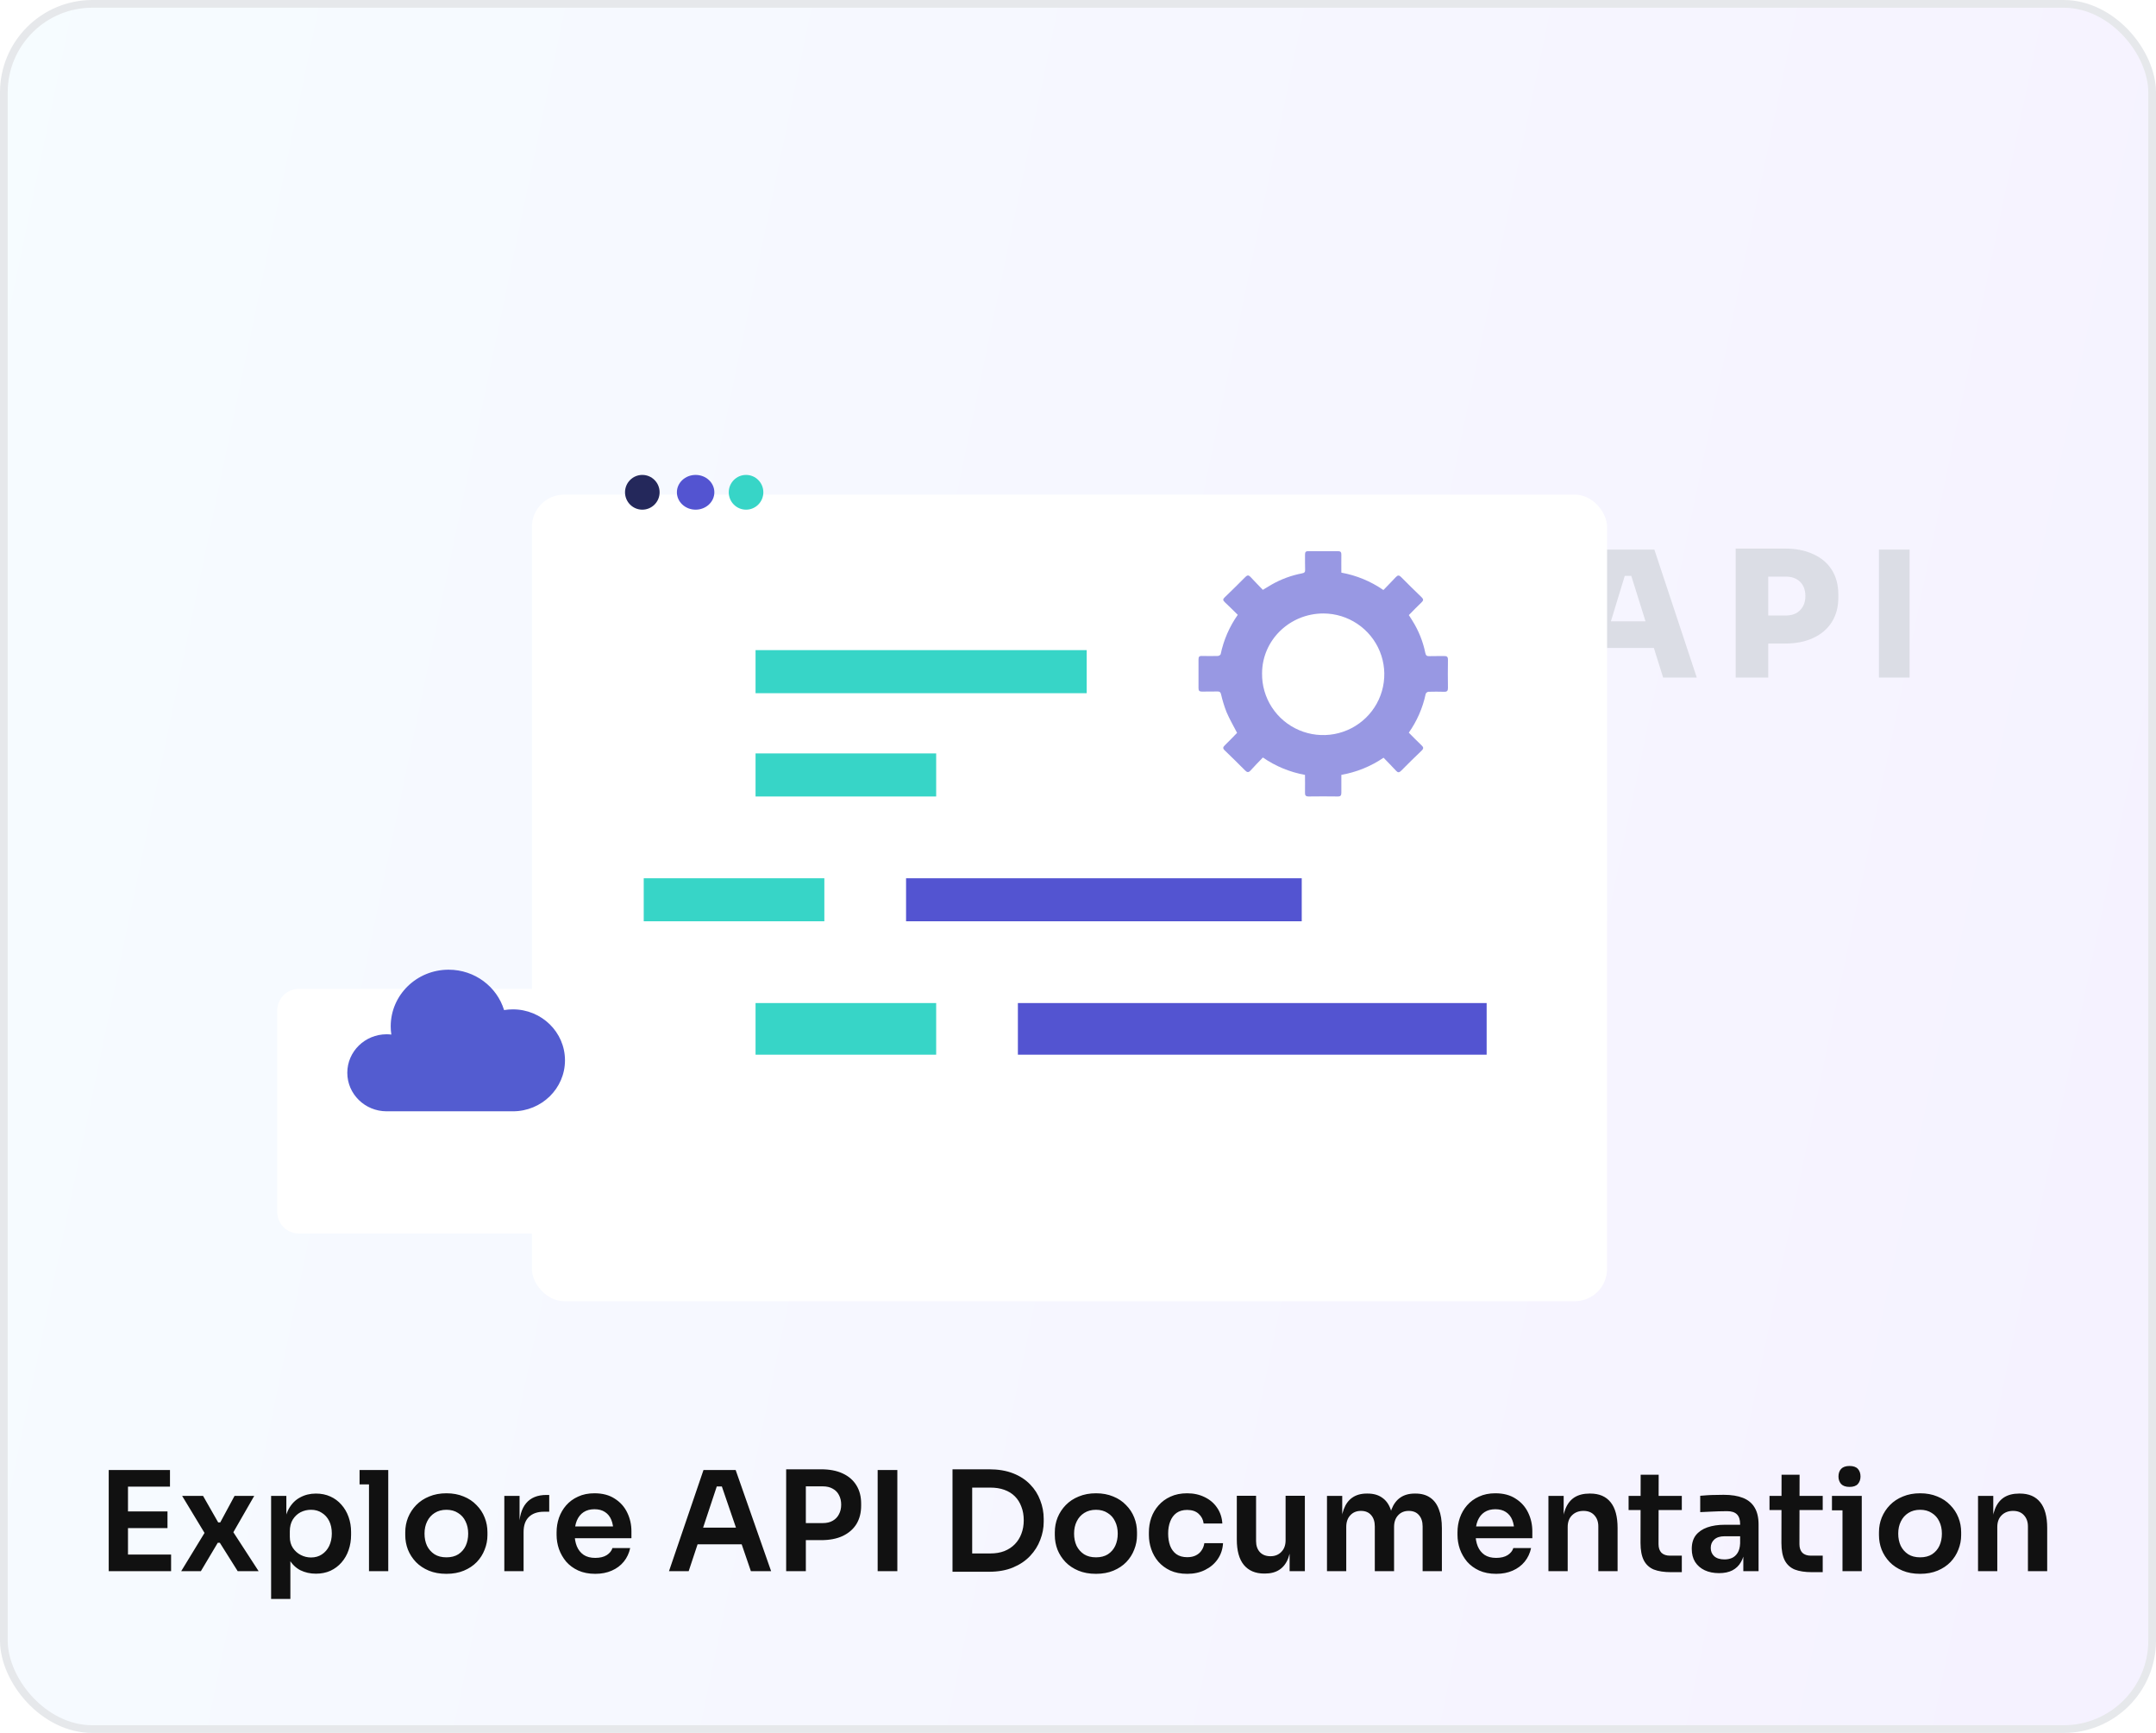 <svg width="280" height="225" viewBox="0 0 280 225" fill="none" xmlns="http://www.w3.org/2000/svg">
<rect x="0.5" y="0.5" width="279" height="224" rx="11.5" fill="url(#paint0_linear_238_7770)" fill-opacity="0.4"/>
<g clip-path="url(#clip0_238_7770)">
<path d="M202.749 87.971L208.073 71.361H214.854L220.36 87.971H215.991L211.714 74.319L212.92 74.774H209.916L211.145 74.319L206.981 87.971H202.749ZM207.095 84.126L208.369 80.667H214.672L215.946 84.126H207.095ZM229.189 83.557V79.916H231.919C232.435 79.916 232.882 79.818 233.261 79.621C233.641 79.408 233.936 79.112 234.149 78.733C234.361 78.354 234.467 77.906 234.467 77.391C234.467 76.86 234.361 76.405 234.149 76.026C233.936 75.646 233.641 75.358 233.261 75.161C232.882 74.964 232.435 74.865 231.919 74.865H229.189V71.225H231.805C233.231 71.225 234.46 71.467 235.491 71.953C236.538 72.423 237.342 73.106 237.903 74.001C238.464 74.895 238.745 75.965 238.745 77.209V77.573C238.745 78.801 238.464 79.863 237.903 80.758C237.342 81.653 236.538 82.343 235.491 82.829C234.46 83.314 233.231 83.557 231.805 83.557H229.189ZM225.412 87.971V71.225H229.644V87.971H225.412ZM244.018 87.971V71.361H248.25V87.971H244.018Z" fill="#DBDDE5"/>
<g filter="url(#filter0_d_238_7770)">
<rect x="69.079" y="52" width="139.632" height="104.724" rx="4.189" fill="white"/>
</g>
<path d="M83.417 66.174C84.657 66.174 85.663 65.164 85.663 63.918C85.663 62.672 84.657 61.662 83.417 61.662C82.177 61.662 81.172 62.672 81.172 63.918C81.172 65.164 82.177 66.174 83.417 66.174Z" fill="#24285B"/>
<path d="M90.341 66.174C91.684 66.174 92.773 65.164 92.773 63.918C92.773 62.672 91.684 61.662 90.341 61.662C88.997 61.662 87.908 62.672 87.908 63.918C87.908 65.164 88.997 66.174 90.341 66.174Z" fill="#5354D1"/>
<path d="M96.89 66.174C98.13 66.174 99.135 65.164 99.135 63.918C99.135 62.672 98.13 61.662 96.89 61.662C95.65 61.662 94.644 62.672 94.644 63.918C94.644 65.164 95.65 66.174 96.89 66.174Z" fill="#37D5C7"/>
<path d="M169.481 100.61C167.517 100.254 165.652 99.484 164.012 98.352C163.477 98.909 162.932 99.454 162.414 100.034C162.15 100.326 161.964 100.295 161.702 100.034C160.827 99.15 159.94 98.277 159.043 97.417C158.783 97.167 158.821 97.007 159.06 96.776C159.616 96.238 160.148 95.674 160.66 95.153C160.203 94.266 159.692 93.396 159.299 92.477C159 91.718 158.759 90.937 158.578 90.142C158.502 89.845 158.388 89.774 158.109 89.78C157.435 89.797 156.76 89.78 156.084 89.793C155.759 89.793 155.647 89.671 155.651 89.353C155.662 88.092 155.662 86.837 155.651 85.588C155.651 85.263 155.778 85.151 156.095 85.168C156.784 85.185 157.475 85.187 158.164 85.168C158.293 85.168 158.508 85.036 158.529 84.935C158.913 83.1 159.668 81.362 160.748 79.827C160.184 79.274 159.633 78.713 159.058 78.181C158.798 77.943 158.804 77.786 159.058 77.55C159.965 76.677 160.862 75.794 161.748 74.901C161.991 74.656 162.171 74.66 162.395 74.901C162.921 75.471 163.466 76.022 164.007 76.583C164.43 76.333 164.768 76.114 165.121 75.915C166.355 75.207 167.698 74.71 169.096 74.443C169.394 74.386 169.519 74.281 169.496 73.962C169.466 73.306 169.496 72.648 169.483 71.992C169.483 71.673 169.591 71.555 169.921 71.559C171.189 71.572 172.474 71.574 173.748 71.559C174.105 71.559 174.209 71.694 174.202 72.026C174.188 72.783 174.202 73.541 174.202 74.351C176.165 74.705 178.027 75.475 179.663 76.608C180.213 76.037 180.76 75.49 181.282 74.927C181.534 74.653 181.716 74.672 181.967 74.927C182.842 75.81 183.723 76.686 184.624 77.546C184.896 77.807 184.869 77.966 184.611 78.214C184.059 78.736 183.535 79.286 182.967 79.86C183.108 80.085 183.265 80.327 183.415 80.569C184.229 81.857 184.802 83.281 185.105 84.773C185.179 85.136 185.327 85.206 185.659 85.193C186.293 85.17 186.927 85.193 187.551 85.181C187.902 85.17 188.049 85.277 188.045 85.654C188.026 86.877 188.026 88.105 188.045 89.33C188.045 89.688 187.935 89.828 187.568 89.818C186.879 89.797 186.188 89.799 185.501 89.818C185.426 89.83 185.356 89.86 185.296 89.906C185.236 89.952 185.189 90.012 185.158 90.081C184.778 91.893 184.031 93.61 182.962 95.126C183.512 95.676 184.042 96.236 184.607 96.761C184.884 97.02 184.909 97.181 184.622 97.463C183.719 98.319 182.838 99.195 181.961 100.078C181.722 100.318 181.551 100.339 181.312 100.078C180.788 99.508 180.24 98.96 179.682 98.382C178.036 99.503 176.167 100.261 174.202 100.606C174.202 101.396 174.202 102.153 174.202 102.918C174.202 103.265 174.114 103.418 173.733 103.412C172.465 103.395 171.203 103.395 169.948 103.412C169.561 103.412 169.473 103.259 169.481 102.918C169.494 102.153 169.481 101.396 169.481 100.61ZM171.878 79.65C167.488 79.65 163.921 83.114 163.906 87.409C163.879 88.975 164.32 90.513 165.174 91.828C166.028 93.144 167.256 94.177 168.702 94.797C170.148 95.416 171.746 95.594 173.294 95.308C174.842 95.021 176.269 94.284 177.394 93.189C178.52 92.093 179.292 90.69 179.613 89.157C179.935 87.624 179.791 86.031 179.199 84.58C178.608 83.129 177.596 81.885 176.292 81.007C174.989 80.129 173.452 79.657 171.878 79.65Z" fill="#9898E3"/>
<path d="M169.056 114.03H117.671V119.618H169.056V114.03Z" fill="#5354D1"/>
<path d="M193.072 130.236H132.193V136.942H193.072V130.236Z" fill="#5354D1"/>
<path d="M121.581 130.236H98.123V136.942H121.581V130.236Z" fill="#37D5C7"/>
<path d="M107.059 114.03H83.601V119.618H107.059V114.03Z" fill="#37D5C7"/>
<path d="M141.129 84.412H98.123V90H141.129V84.412Z" fill="#37D5C7"/>
<path d="M121.581 97.824H98.123V103.412H121.581V97.824Z" fill="#37D5C7"/>
<g filter="url(#filter1_d_238_7770)">
<path d="M79.173 119.192H38.825C37.265 119.192 36 120.457 36 122.017V148.138C36 149.698 37.265 150.962 38.825 150.962H79.173C80.734 150.962 81.998 149.698 81.998 148.138V122.017C81.998 120.457 80.734 119.192 79.173 119.192Z" fill="white"/>
</g>
<path d="M73.374 137.67C73.374 141.324 70.343 144.289 66.607 144.289H50.216C47.392 144.289 45.104 142.048 45.104 139.286C45.104 136.527 47.392 134.287 50.216 134.287C50.423 134.287 50.623 134.304 50.823 134.325C50.769 133.971 50.742 133.614 50.742 133.256C50.742 129.196 54.108 125.903 58.262 125.903C61.664 125.903 64.536 128.112 65.465 131.146C65.843 131.084 66.225 131.053 66.609 131.053C70.343 131.053 73.374 134.013 73.374 137.67Z" fill="#535CD0"/>
</g>
<path d="M14.12 204V190.86H16.622V204H14.12ZM16.262 204V201.84H22.22V204H16.262ZM16.262 198.402V196.242H21.752V198.402H16.262ZM16.262 193.02V190.86H22.076V193.02H16.262ZM23.529 204L26.715 198.78L26.661 199.194L23.655 194.226H26.373L28.335 197.664H28.605L30.459 194.226H33.015L30.171 199.176L30.225 198.816L33.591 204H30.873L28.551 200.31H28.281L26.085 204H23.529ZM35.209 207.6V194.226H37.189V198.438L36.883 198.42C36.931 197.424 37.135 196.59 37.495 195.918C37.867 195.246 38.359 194.748 38.971 194.424C39.583 194.088 40.267 193.92 41.023 193.92C41.719 193.92 42.343 194.046 42.895 194.298C43.459 194.55 43.939 194.904 44.335 195.36C44.743 195.816 45.055 196.35 45.271 196.962C45.487 197.562 45.595 198.21 45.595 198.906V199.284C45.595 199.992 45.487 200.652 45.271 201.264C45.067 201.864 44.761 202.398 44.353 202.866C43.957 203.322 43.477 203.682 42.913 203.946C42.349 204.198 41.719 204.324 41.023 204.324C40.291 204.324 39.619 204.174 39.007 203.874C38.407 203.562 37.921 203.088 37.549 202.452C37.177 201.804 36.967 200.97 36.919 199.95L37.711 201.156V207.6H35.209ZM40.393 202.218C40.933 202.218 41.401 202.086 41.797 201.822C42.205 201.558 42.523 201.192 42.751 200.724C42.979 200.244 43.093 199.704 43.093 199.104C43.093 198.48 42.979 197.94 42.751 197.484C42.523 197.028 42.205 196.674 41.797 196.422C41.401 196.158 40.933 196.026 40.393 196.026C39.901 196.026 39.445 196.134 39.025 196.35C38.617 196.566 38.281 196.884 38.017 197.304C37.765 197.724 37.639 198.228 37.639 198.816V199.536C37.639 200.1 37.771 200.58 38.035 200.976C38.299 201.372 38.641 201.678 39.061 201.894C39.481 202.11 39.925 202.218 40.393 202.218ZM47.921 204V190.86H50.423V204H47.921ZM46.697 192.732V190.86H50.423V192.732H46.697ZM57.977 204.342C57.113 204.342 56.351 204.204 55.691 203.928C55.031 203.652 54.473 203.28 54.017 202.812C53.561 202.332 53.213 201.792 52.973 201.192C52.745 200.592 52.631 199.968 52.631 199.32V198.942C52.631 198.27 52.751 197.634 52.991 197.034C53.243 196.422 53.597 195.882 54.053 195.414C54.521 194.934 55.085 194.562 55.745 194.298C56.405 194.022 57.149 193.884 57.977 193.884C58.805 193.884 59.549 194.022 60.209 194.298C60.869 194.562 61.427 194.934 61.883 195.414C62.351 195.882 62.705 196.422 62.945 197.034C63.185 197.634 63.305 198.27 63.305 198.942V199.32C63.305 199.968 63.185 200.592 62.945 201.192C62.717 201.792 62.375 202.332 61.919 202.812C61.463 203.28 60.905 203.652 60.245 203.928C59.585 204.204 58.829 204.342 57.977 204.342ZM57.977 202.2C58.589 202.2 59.105 202.068 59.525 201.804C59.945 201.528 60.263 201.162 60.479 200.706C60.695 200.238 60.803 199.71 60.803 199.122C60.803 198.522 60.689 197.994 60.461 197.538C60.245 197.07 59.921 196.704 59.489 196.44C59.069 196.164 58.565 196.026 57.977 196.026C57.389 196.026 56.879 196.164 56.447 196.44C56.027 196.704 55.703 197.07 55.475 197.538C55.247 197.994 55.133 198.522 55.133 199.122C55.133 199.71 55.241 200.238 55.457 200.706C55.685 201.162 56.009 201.528 56.429 201.804C56.849 202.068 57.365 202.2 57.977 202.2ZM65.496 204V194.226H67.476V198.366H67.422C67.422 196.962 67.722 195.9 68.322 195.18C68.922 194.46 69.804 194.1 70.968 194.1H71.328V196.278H70.644C69.804 196.278 69.15 196.506 68.682 196.962C68.226 197.406 67.998 198.054 67.998 198.906V204H65.496ZM77.306 204.342C76.466 204.342 75.728 204.198 75.092 203.91C74.468 203.622 73.946 203.238 73.526 202.758C73.118 202.266 72.806 201.72 72.59 201.12C72.386 200.52 72.284 199.908 72.284 199.284V198.942C72.284 198.294 72.386 197.67 72.59 197.07C72.806 196.458 73.118 195.918 73.526 195.45C73.946 194.97 74.462 194.592 75.074 194.316C75.686 194.028 76.394 193.884 77.198 193.884C78.254 193.884 79.136 194.118 79.844 194.586C80.564 195.042 81.104 195.648 81.464 196.404C81.824 197.148 82.004 197.952 82.004 198.816V199.716H73.346V198.186H80.438L79.664 198.942C79.664 198.318 79.574 197.784 79.394 197.34C79.214 196.896 78.938 196.554 78.566 196.314C78.206 196.074 77.75 195.954 77.198 195.954C76.646 195.954 76.178 196.08 75.794 196.332C75.41 196.584 75.116 196.95 74.912 197.43C74.72 197.898 74.624 198.462 74.624 199.122C74.624 199.734 74.72 200.28 74.912 200.76C75.104 201.228 75.398 201.6 75.794 201.876C76.19 202.14 76.694 202.272 77.306 202.272C77.918 202.272 78.416 202.152 78.8 201.912C79.184 201.66 79.43 201.354 79.538 200.994H81.842C81.698 201.666 81.422 202.254 81.014 202.758C80.606 203.262 80.084 203.652 79.448 203.928C78.824 204.204 78.11 204.342 77.306 204.342ZM86.881 204L91.363 190.86H95.539L100.147 204H97.519L93.613 192.606L94.531 193.002H92.281L93.217 192.606L89.437 204H86.881ZM90.013 200.508L90.823 198.348H96.151L96.943 200.508H90.013ZM104.295 199.968V197.754H106.851C107.367 197.754 107.799 197.652 108.147 197.448C108.507 197.244 108.777 196.962 108.957 196.602C109.149 196.242 109.245 195.828 109.245 195.36C109.245 194.892 109.149 194.478 108.957 194.118C108.777 193.758 108.507 193.482 108.147 193.29C107.799 193.086 107.367 192.984 106.851 192.984H104.295V190.77H106.635C107.739 190.77 108.675 190.95 109.443 191.31C110.223 191.67 110.817 192.186 111.225 192.858C111.633 193.518 111.837 194.304 111.837 195.216V195.504C111.837 196.416 111.633 197.208 111.225 197.88C110.817 198.54 110.223 199.056 109.443 199.428C108.675 199.788 107.739 199.968 106.635 199.968H104.295ZM102.099 204V190.77H104.655V204H102.099ZM113.982 204V190.86H116.538V204H113.982ZM125.898 204.072V201.696H128.616C129.3 201.696 129.906 201.594 130.434 201.39C130.974 201.174 131.43 200.874 131.802 200.49C132.174 200.106 132.456 199.656 132.648 199.14C132.852 198.612 132.954 198.03 132.954 197.394C132.954 196.734 132.852 196.146 132.648 195.63C132.456 195.102 132.174 194.652 131.802 194.28C131.43 193.908 130.974 193.626 130.434 193.434C129.906 193.242 129.3 193.146 128.616 193.146H125.898V190.77H128.454C129.642 190.77 130.68 190.944 131.568 191.292C132.456 191.64 133.194 192.12 133.782 192.732C134.37 193.332 134.808 194.022 135.096 194.802C135.396 195.57 135.546 196.368 135.546 197.196V197.592C135.546 198.384 135.396 199.164 135.096 199.932C134.808 200.7 134.37 201.396 133.782 202.02C133.194 202.644 132.456 203.142 131.568 203.514C130.68 203.886 129.642 204.072 128.454 204.072H125.898ZM123.702 204.072V190.77H126.258V204.072H123.702ZM142.335 204.342C141.471 204.342 140.709 204.204 140.049 203.928C139.389 203.652 138.831 203.28 138.375 202.812C137.919 202.332 137.571 201.792 137.331 201.192C137.103 200.592 136.989 199.968 136.989 199.32V198.942C136.989 198.27 137.109 197.634 137.349 197.034C137.601 196.422 137.955 195.882 138.411 195.414C138.879 194.934 139.443 194.562 140.103 194.298C140.763 194.022 141.507 193.884 142.335 193.884C143.163 193.884 143.907 194.022 144.567 194.298C145.227 194.562 145.785 194.934 146.241 195.414C146.709 195.882 147.063 196.422 147.303 197.034C147.543 197.634 147.663 198.27 147.663 198.942V199.32C147.663 199.968 147.543 200.592 147.303 201.192C147.075 201.792 146.733 202.332 146.277 202.812C145.821 203.28 145.263 203.652 144.603 203.928C143.943 204.204 143.187 204.342 142.335 204.342ZM142.335 202.2C142.947 202.2 143.463 202.068 143.883 201.804C144.303 201.528 144.621 201.162 144.837 200.706C145.053 200.238 145.161 199.71 145.161 199.122C145.161 198.522 145.047 197.994 144.819 197.538C144.603 197.07 144.279 196.704 143.847 196.44C143.427 196.164 142.923 196.026 142.335 196.026C141.747 196.026 141.237 196.164 140.805 196.44C140.385 196.704 140.061 197.07 139.833 197.538C139.605 197.994 139.491 198.522 139.491 199.122C139.491 199.71 139.599 200.238 139.815 200.706C140.043 201.162 140.367 201.528 140.787 201.804C141.207 202.068 141.723 202.2 142.335 202.2ZM154.192 204.342C153.34 204.342 152.602 204.198 151.978 203.91C151.366 203.622 150.85 203.238 150.43 202.758C150.022 202.278 149.716 201.738 149.512 201.138C149.308 200.538 149.206 199.926 149.206 199.302V198.96C149.206 198.3 149.308 197.67 149.512 197.07C149.728 196.458 150.046 195.918 150.466 195.45C150.886 194.97 151.402 194.592 152.014 194.316C152.638 194.028 153.358 193.884 154.174 193.884C155.026 193.884 155.788 194.052 156.46 194.388C157.132 194.712 157.666 195.168 158.062 195.756C158.47 196.344 158.698 197.028 158.746 197.808H156.316C156.256 197.304 156.04 196.884 155.668 196.548C155.308 196.212 154.81 196.044 154.174 196.044C153.622 196.044 153.16 196.176 152.788 196.44C152.428 196.704 152.158 197.07 151.978 197.538C151.798 197.994 151.708 198.522 151.708 199.122C151.708 199.698 151.792 200.22 151.96 200.688C152.14 201.156 152.41 201.522 152.77 201.786C153.142 202.05 153.616 202.182 154.192 202.182C154.624 202.182 154.996 202.104 155.308 201.948C155.62 201.792 155.866 201.576 156.046 201.3C156.238 201.024 156.358 200.712 156.406 200.364H158.836C158.788 201.156 158.554 201.852 158.134 202.452C157.726 203.04 157.18 203.502 156.496 203.838C155.824 204.174 155.056 204.342 154.192 204.342ZM164.17 204.306C163.042 204.306 162.166 203.934 161.542 203.19C160.93 202.446 160.624 201.342 160.624 199.878V194.208H163.126V200.094C163.126 200.694 163.294 201.174 163.63 201.534C163.966 201.882 164.422 202.056 164.998 202.056C165.574 202.056 166.042 201.87 166.402 201.498C166.774 201.126 166.96 200.622 166.96 199.986V194.208H169.462V204H167.482V199.842H167.68C167.68 200.826 167.554 201.648 167.302 202.308C167.05 202.968 166.672 203.466 166.168 203.802C165.664 204.138 165.034 204.306 164.278 204.306H164.17ZM172.336 204V194.226H174.316V198.42H174.136C174.136 197.436 174.262 196.614 174.514 195.954C174.766 195.282 175.138 194.778 175.63 194.442C176.134 194.094 176.758 193.92 177.502 193.92H177.61C178.366 193.92 178.99 194.094 179.482 194.442C179.986 194.778 180.358 195.282 180.598 195.954C180.85 196.614 180.976 197.436 180.976 198.42H180.346C180.346 197.436 180.472 196.614 180.724 195.954C180.988 195.282 181.366 194.778 181.858 194.442C182.362 194.094 182.986 193.92 183.73 193.92H183.838C184.594 193.92 185.224 194.094 185.728 194.442C186.232 194.778 186.61 195.282 186.862 195.954C187.126 196.614 187.258 197.436 187.258 198.42V204H184.756V198.186C184.756 197.574 184.6 197.088 184.288 196.728C183.976 196.356 183.532 196.17 182.956 196.17C182.38 196.17 181.918 196.362 181.57 196.746C181.222 197.118 181.048 197.622 181.048 198.258V204H178.546V198.186C178.546 197.574 178.39 197.088 178.078 196.728C177.766 196.356 177.322 196.17 176.746 196.17C176.17 196.17 175.708 196.362 175.36 196.746C175.012 197.118 174.838 197.622 174.838 198.258V204H172.336ZM194.306 204.342C193.466 204.342 192.728 204.198 192.092 203.91C191.468 203.622 190.946 203.238 190.526 202.758C190.118 202.266 189.806 201.72 189.59 201.12C189.386 200.52 189.284 199.908 189.284 199.284V198.942C189.284 198.294 189.386 197.67 189.59 197.07C189.806 196.458 190.118 195.918 190.526 195.45C190.946 194.97 191.462 194.592 192.074 194.316C192.686 194.028 193.394 193.884 194.198 193.884C195.254 193.884 196.136 194.118 196.844 194.586C197.564 195.042 198.104 195.648 198.464 196.404C198.824 197.148 199.004 197.952 199.004 198.816V199.716H190.346V198.186H197.438L196.664 198.942C196.664 198.318 196.574 197.784 196.394 197.34C196.214 196.896 195.938 196.554 195.566 196.314C195.206 196.074 194.75 195.954 194.198 195.954C193.646 195.954 193.178 196.08 192.794 196.332C192.41 196.584 192.116 196.95 191.912 197.43C191.72 197.898 191.624 198.462 191.624 199.122C191.624 199.734 191.72 200.28 191.912 200.76C192.104 201.228 192.398 201.6 192.794 201.876C193.19 202.14 193.694 202.272 194.306 202.272C194.918 202.272 195.416 202.152 195.8 201.912C196.184 201.66 196.43 201.354 196.538 200.994H198.842C198.698 201.666 198.422 202.254 198.014 202.758C197.606 203.262 197.084 203.652 196.448 203.928C195.824 204.204 195.11 204.342 194.306 204.342ZM201.094 204V194.226H203.074V198.42H202.894C202.894 197.424 203.026 196.596 203.29 195.936C203.554 195.264 203.944 194.76 204.46 194.424C204.988 194.088 205.642 193.92 206.422 193.92H206.53C207.694 193.92 208.576 194.298 209.176 195.054C209.776 195.798 210.076 196.914 210.076 198.402V204H207.574V198.186C207.574 197.586 207.4 197.1 207.052 196.728C206.716 196.356 206.248 196.17 205.648 196.17C205.036 196.17 204.538 196.362 204.154 196.746C203.782 197.118 203.596 197.622 203.596 198.258V204H201.094ZM217.014 204.126C216.114 204.126 215.37 204.012 214.782 203.784C214.206 203.544 213.774 203.148 213.486 202.596C213.198 202.032 213.054 201.276 213.054 200.328L213.072 191.472H215.412L215.394 200.49C215.394 200.97 215.52 201.342 215.772 201.606C216.036 201.858 216.408 201.984 216.888 201.984H218.418V204.126H217.014ZM211.506 196.062V194.226H218.418V196.062H211.506ZM226.405 204V201.102H225.991V197.88C225.991 197.316 225.853 196.896 225.577 196.62C225.301 196.344 224.875 196.206 224.299 196.206C223.999 196.206 223.639 196.212 223.219 196.224C222.799 196.236 222.373 196.254 221.941 196.278C221.521 196.29 221.143 196.308 220.807 196.332V194.208C221.083 194.184 221.395 194.16 221.743 194.136C222.091 194.112 222.445 194.1 222.805 194.1C223.177 194.088 223.525 194.082 223.849 194.082C224.857 194.082 225.691 194.214 226.351 194.478C227.023 194.742 227.527 195.156 227.863 195.72C228.211 196.284 228.385 197.022 228.385 197.934V204H226.405ZM223.255 204.252C222.547 204.252 221.923 204.126 221.383 203.874C220.855 203.622 220.441 203.262 220.141 202.794C219.853 202.326 219.709 201.762 219.709 201.102C219.709 200.382 219.883 199.794 220.231 199.338C220.591 198.882 221.089 198.54 221.725 198.312C222.373 198.084 223.129 197.97 223.993 197.97H226.261V199.464H223.957C223.381 199.464 222.937 199.608 222.625 199.896C222.325 200.172 222.175 200.532 222.175 200.976C222.175 201.42 222.325 201.78 222.625 202.056C222.937 202.332 223.381 202.47 223.957 202.47C224.305 202.47 224.623 202.41 224.911 202.29C225.211 202.158 225.457 201.942 225.649 201.642C225.853 201.33 225.967 200.91 225.991 200.382L226.603 201.084C226.543 201.768 226.375 202.344 226.099 202.812C225.835 203.28 225.463 203.64 224.983 203.892C224.515 204.132 223.939 204.252 223.255 204.252ZM235.313 204.126C234.413 204.126 233.669 204.012 233.081 203.784C232.505 203.544 232.073 203.148 231.785 202.596C231.497 202.032 231.353 201.276 231.353 200.328L231.371 191.472H233.711L233.693 200.49C233.693 200.97 233.819 201.342 234.071 201.606C234.335 201.858 234.707 201.984 235.187 201.984H236.717V204.126H235.313ZM229.805 196.062V194.226H236.717V196.062H229.805ZM239.285 204V194.226H241.787V204H239.285ZM237.917 196.098V194.226H241.787V196.098H237.917ZM240.203 193.056C239.711 193.056 239.345 192.93 239.105 192.678C238.877 192.414 238.763 192.09 238.763 191.706C238.763 191.298 238.877 190.968 239.105 190.716C239.345 190.464 239.711 190.338 240.203 190.338C240.695 190.338 241.055 190.464 241.283 190.716C241.511 190.968 241.625 191.298 241.625 191.706C241.625 192.09 241.511 192.414 241.283 192.678C241.055 192.93 240.695 193.056 240.203 193.056ZM249.368 204.342C248.504 204.342 247.742 204.204 247.082 203.928C246.422 203.652 245.864 203.28 245.408 202.812C244.952 202.332 244.604 201.792 244.364 201.192C244.136 200.592 244.022 199.968 244.022 199.32V198.942C244.022 198.27 244.142 197.634 244.382 197.034C244.634 196.422 244.988 195.882 245.444 195.414C245.912 194.934 246.476 194.562 247.136 194.298C247.796 194.022 248.54 193.884 249.368 193.884C250.196 193.884 250.94 194.022 251.6 194.298C252.26 194.562 252.818 194.934 253.274 195.414C253.742 195.882 254.096 196.422 254.336 197.034C254.576 197.634 254.696 198.27 254.696 198.942V199.32C254.696 199.968 254.576 200.592 254.336 201.192C254.108 201.792 253.766 202.332 253.31 202.812C252.854 203.28 252.296 203.652 251.636 203.928C250.976 204.204 250.22 204.342 249.368 204.342ZM249.368 202.2C249.98 202.2 250.496 202.068 250.916 201.804C251.336 201.528 251.654 201.162 251.87 200.706C252.086 200.238 252.194 199.71 252.194 199.122C252.194 198.522 252.08 197.994 251.852 197.538C251.636 197.07 251.312 196.704 250.88 196.44C250.46 196.164 249.956 196.026 249.368 196.026C248.78 196.026 248.27 196.164 247.838 196.44C247.418 196.704 247.094 197.07 246.866 197.538C246.638 197.994 246.524 198.522 246.524 199.122C246.524 199.71 246.632 200.238 246.848 200.706C247.076 201.162 247.4 201.528 247.82 201.804C248.24 202.068 248.756 202.2 249.368 202.2ZM256.887 204V194.226H258.867V198.42H258.687C258.687 197.424 258.819 196.596 259.083 195.936C259.347 195.264 259.737 194.76 260.253 194.424C260.781 194.088 261.435 193.92 262.215 193.92H262.323C263.487 193.92 264.369 194.298 264.969 195.054C265.569 195.798 265.869 196.914 265.869 198.402V204H263.367V198.186C263.367 197.586 263.193 197.1 262.845 196.728C262.509 196.356 262.041 196.17 261.441 196.17C260.829 196.17 260.331 196.362 259.947 196.746C259.575 197.118 259.389 197.622 259.389 198.258V204H256.887Z" fill="#111111"/>
<rect x="0.5" y="0.5" width="279" height="224" rx="11.5" stroke="#E6E8EB"/>
<defs>
<filter id="filter0_d_238_7770" x="53.37" y="48.509" width="171.049" height="136.141" filterUnits="userSpaceOnUse" color-interpolation-filters="sRGB">
<feFlood flood-opacity="0" result="BackgroundImageFix"/>
<feColorMatrix in="SourceAlpha" type="matrix" values="0 0 0 0 0 0 0 0 0 0 0 0 0 0 0 0 0 0 127 0" result="hardAlpha"/>
<feOffset dy="12.218"/>
<feGaussianBlur stdDeviation="7.854"/>
<feColorMatrix type="matrix" values="0 0 0 0 0.027 0 0 0 0 0.055 0 0 0 0 0.153 0 0 0 0.05 0"/>
<feBlend mode="normal" in2="BackgroundImageFix" result="effect1_dropShadow_238_7770"/>
<feBlend mode="normal" in="SourceGraphic" in2="effect1_dropShadow_238_7770" result="shape"/>
</filter>
<filter id="filter1_d_238_7770" x="24.174" y="116.564" width="69.65" height="55.423" filterUnits="userSpaceOnUse" color-interpolation-filters="sRGB">
<feFlood flood-opacity="0" result="BackgroundImageFix"/>
<feColorMatrix in="SourceAlpha" type="matrix" values="0 0 0 0 0 0 0 0 0 0 0 0 0 0 0 0 0 0 127 0" result="hardAlpha"/>
<feOffset dy="9.198"/>
<feGaussianBlur stdDeviation="5.913"/>
<feColorMatrix type="matrix" values="0 0 0 0 0.027 0 0 0 0 0.055 0 0 0 0 0.153 0 0 0 0.05 0"/>
<feBlend mode="normal" in2="BackgroundImageFix" result="effect1_dropShadow_238_7770"/>
<feBlend mode="normal" in="SourceGraphic" in2="effect1_dropShadow_238_7770" result="shape"/>
</filter>
<linearGradient id="paint0_linear_238_7770" x1="275.98" y1="211.549" x2="-30.749" y2="147.688" gradientUnits="userSpaceOnUse">
<stop stop-color="#E7DEFF"/>
<stop offset="1" stop-color="#E9F7FF"/>
</linearGradient>
<clipPath id="clip0_238_7770">
<rect x="32" y="16" width="216" height="160" rx="5.562" fill="white"/>
</clipPath>
</defs>
</svg>
